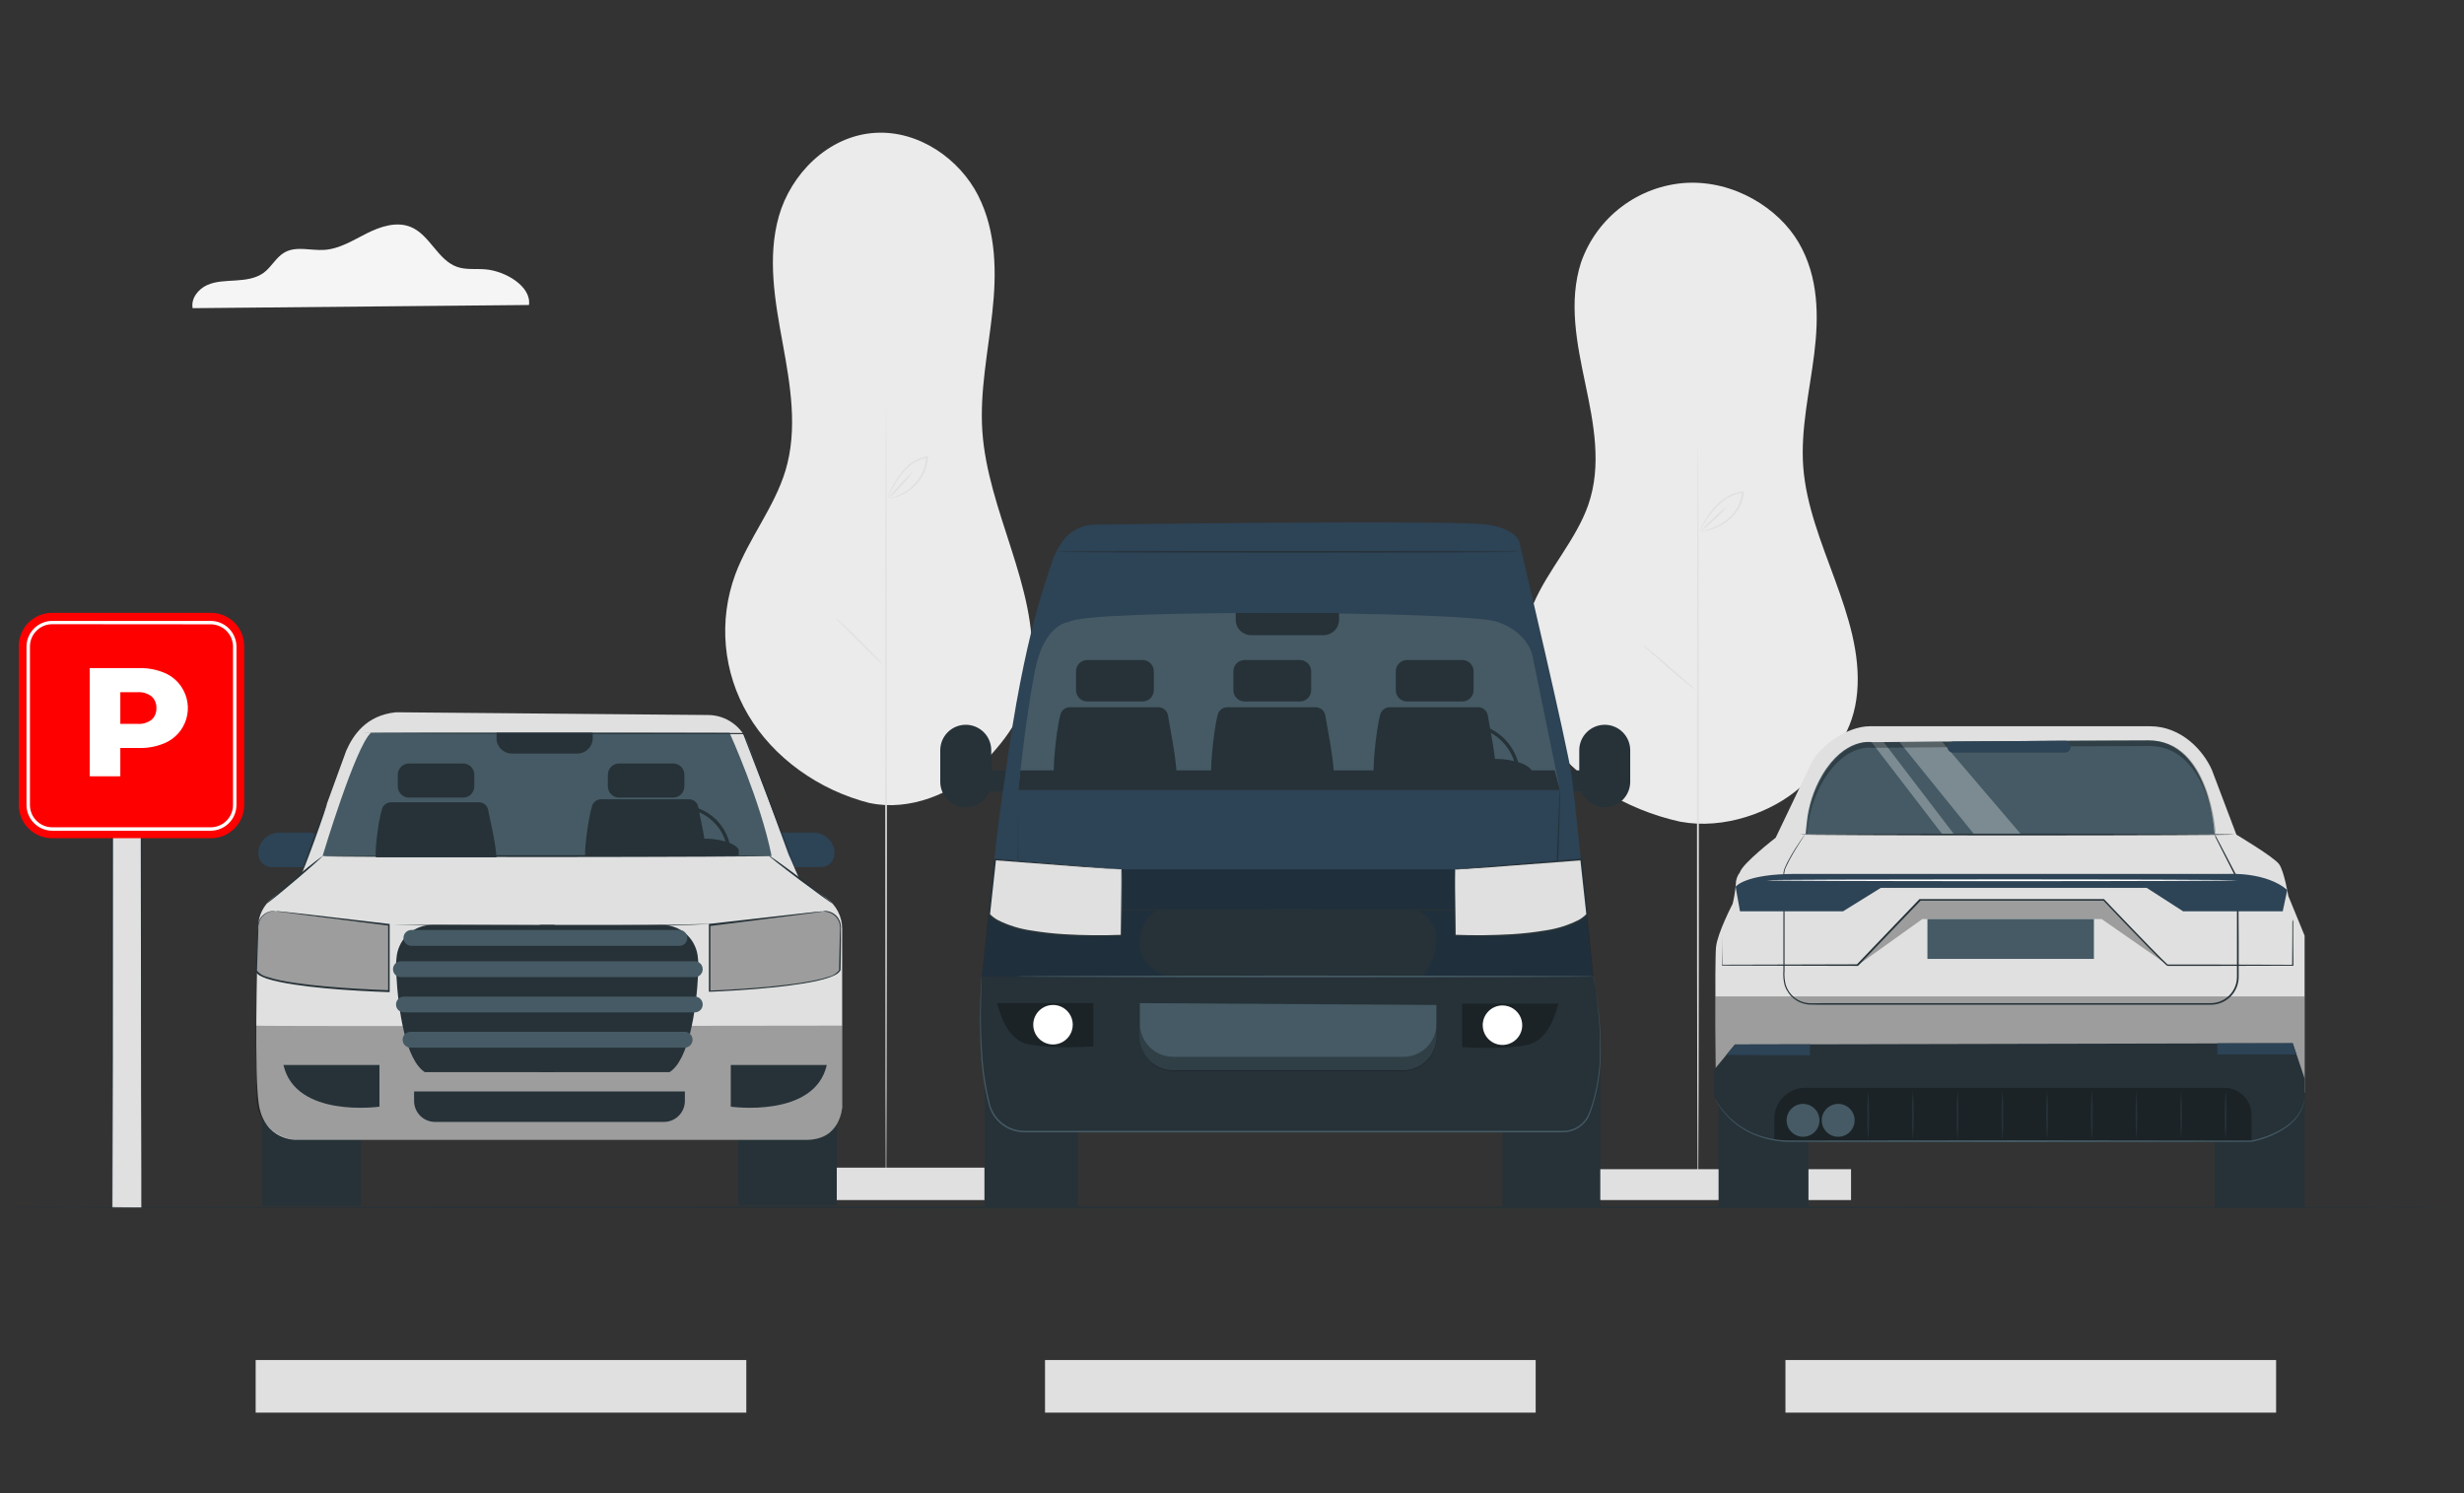 <svg width="132" height="80" viewBox="0 0 132 80" fill="none" xmlns="http://www.w3.org/2000/svg">
<rect x="0" y="0" width="132" height="80" fill="#333333" stroke="none"/>
<path d="M39.981 72.868H13.696V75.686H39.981V72.868Z" fill="#E0E0E0"/>
<path d="M82.268 72.868H55.983V75.686H82.268V72.868Z" fill="#E0E0E0"/>
<path d="M121.934 72.868H95.649V75.686H121.934V72.868Z" fill="#E0E0E0"/>
<path d="M46.623 43.036C43.85 42.34 41.425 40.586 40.078 38.3C39.412 37.175 39.005 35.916 38.886 34.613C38.768 33.311 38.94 31.999 39.392 30.772C40.106 28.858 41.484 27.174 42.075 25.224C42.745 23.015 42.346 20.667 41.932 18.405C41.517 16.142 41.096 13.803 41.725 11.583C42.355 9.363 44.332 7.276 46.879 7.118C49.241 6.972 51.42 8.542 52.401 10.477C53.382 12.412 53.392 14.626 53.161 16.735C52.931 18.845 52.484 20.969 52.624 23.085C52.909 27.381 55.587 31.427 55.273 35.721C55.109 37.958 54.146 39.388 52.497 41.07C51.076 42.521 48.713 43.474 46.62 43.029" fill="#EBEBEB"/>
<path d="M47.468 64.325C47.443 64.325 47.424 54.807 47.424 43.069C47.424 31.331 47.443 21.812 47.468 21.812C47.494 21.812 47.513 31.328 47.513 43.069C47.513 54.811 47.483 64.325 47.468 64.325Z" fill="#E0E0E0"/>
<path d="M47.33 35.609C47.186 35.505 47.05 35.389 46.923 35.263C46.681 35.042 46.349 34.729 46.003 34.372C45.657 34.015 45.335 33.699 45.103 33.467C44.97 33.349 44.846 33.22 44.735 33.082C44.879 33.187 45.015 33.303 45.142 33.428C45.385 33.649 45.716 33.962 46.062 34.319C46.408 34.676 46.73 34.992 46.962 35.224C47.094 35.343 47.218 35.472 47.33 35.609Z" fill="#E0E0E0"/>
<path d="M54.973 62.56H40.194V64.297H54.973V62.56Z" fill="#E0E0E0"/>
<path d="M47.597 26.704C47.916 26.63 48.221 26.506 48.501 26.336C48.788 26.155 49.034 25.916 49.224 25.635C49.45 25.307 49.586 24.927 49.618 24.53C49.618 24.516 49.618 24.503 49.618 24.492L49.67 24.534C49.255 24.604 48.873 24.805 48.582 25.108C48.348 25.343 48.144 25.607 47.974 25.892C47.829 26.132 47.728 26.334 47.658 26.472C47.627 26.547 47.589 26.62 47.546 26.689C47.564 26.611 47.592 26.534 47.627 26.461C47.712 26.256 47.809 26.057 47.919 25.865C48.084 25.571 48.286 25.3 48.521 25.059C48.824 24.739 49.222 24.526 49.657 24.453H49.712V24.503V24.541C49.68 24.953 49.538 25.349 49.3 25.686C49.102 25.975 48.843 26.217 48.541 26.395C48.334 26.521 48.107 26.614 47.87 26.669C47.805 26.686 47.739 26.697 47.673 26.704C47.623 26.706 47.599 26.708 47.597 26.704Z" fill="#E0E0E0"/>
<path d="M47.597 26.704C47.782 26.441 47.99 26.195 48.218 25.968C48.427 25.72 48.657 25.489 48.904 25.278C48.721 25.541 48.514 25.788 48.286 26.014C48.077 26.263 47.846 26.494 47.597 26.704Z" fill="#E0E0E0"/>
<path d="M90.048 44.034C87.022 43.371 84.375 41.698 82.904 39.519C81.434 37.339 81.154 34.683 82.155 32.34C82.934 30.516 84.44 28.909 85.084 27.054C85.82 24.944 85.38 22.71 84.927 20.555C84.475 18.399 84.016 16.17 84.701 14.052C85.117 12.868 85.872 11.833 86.872 11.077C87.873 10.32 89.074 9.875 90.326 9.798C92.903 9.658 95.283 11.156 96.358 12.999C97.433 14.841 97.44 16.954 97.19 18.97C96.939 20.985 96.454 23.001 96.603 25.024C96.914 29.119 99.838 32.973 99.494 37.065C99.31 39.197 98.263 40.562 96.465 42.164C94.913 43.546 92.334 44.455 90.048 44.03" fill="#EBEBEB"/>
<path d="M90.961 64.325C90.933 64.325 90.911 55.254 90.911 44.067C90.911 32.88 90.933 23.809 90.961 23.809C90.989 23.809 91.009 32.878 91.009 44.067C91.009 55.256 90.987 64.325 90.961 64.325Z" fill="#E0E0E0"/>
<path d="M90.821 36.958C90.665 36.86 90.516 36.75 90.376 36.629C90.111 36.417 89.75 36.119 89.371 35.779C88.992 35.438 88.634 35.136 88.388 34.915C88.246 34.803 88.114 34.68 87.992 34.547C88.149 34.645 88.298 34.755 88.438 34.877C88.703 35.088 89.063 35.386 89.444 35.727C89.825 36.068 90.181 36.369 90.425 36.588C90.567 36.701 90.699 36.825 90.821 36.958Z" fill="#E0E0E0"/>
<path d="M99.163 62.643H83.031V64.297H99.163V62.643Z" fill="#E0E0E0"/>
<path d="M91.112 28.471C91.454 28.402 91.786 28.286 92.097 28.127C92.403 27.96 92.673 27.733 92.888 27.459C93.13 27.155 93.279 26.787 93.317 26.4V26.364L93.374 26.404C92.932 26.465 92.519 26.658 92.187 26.956C91.935 27.175 91.712 27.426 91.524 27.702C91.366 27.93 91.254 28.123 91.178 28.254C91.143 28.326 91.102 28.395 91.055 28.46C91.076 28.385 91.106 28.312 91.143 28.243C91.237 28.046 91.344 27.856 91.464 27.674C91.646 27.389 91.867 27.131 92.121 26.907C92.466 26.594 92.898 26.392 93.359 26.329H93.42V26.377V26.413C93.381 26.814 93.224 27.194 92.969 27.505C92.744 27.786 92.462 28.016 92.141 28.18C91.909 28.301 91.661 28.389 91.405 28.442C91.334 28.457 91.262 28.468 91.189 28.475C91.163 28.476 91.138 28.475 91.112 28.471Z" fill="#E0E0E0"/>
<path d="M91.112 28.471C91.315 28.216 91.541 27.98 91.787 27.766C92.018 27.526 92.269 27.306 92.538 27.109C92.335 27.364 92.109 27.6 91.863 27.814C91.631 28.053 91.38 28.273 91.112 28.471Z" fill="#E0E0E0"/>
<path d="M28.338 16.341C28.477 15.34 27.063 14.515 26.001 14.431C25.493 14.388 24.968 14.467 24.488 14.3C23.448 13.932 23.032 12.594 22.018 12.167C21.259 11.846 20.387 12.132 19.651 12.502C18.914 12.872 18.189 13.337 17.368 13.389C16.654 13.435 15.877 13.17 15.252 13.52C14.786 13.779 14.543 14.317 14.112 14.624C13.681 14.931 13.146 14.992 12.623 15.027C12.1 15.062 11.563 15.06 11.088 15.277C10.613 15.495 10.221 15.997 10.32 16.511L28.338 16.341Z" fill="#F5F5F5"/>
<path d="M131.586 64.693C131.586 64.719 102.126 64.741 65.796 64.741C29.465 64.741 0 64.719 0 64.693C0 64.667 29.45 64.645 65.796 64.645C102.141 64.645 131.586 64.666 131.586 64.693Z" fill="#263238"/>
<path d="M96.882 57.537H92.067V64.693H96.882V57.537Z" fill="#263238"/>
<path d="M123.463 57.537H118.648V64.693H123.463V57.537Z" fill="#263238"/>
<path d="M95.125 44.884C95.125 44.884 93.347 46.257 93.209 46.738C93.064 46.923 92.987 47.152 92.989 47.387C92.96 47.737 92.904 48.084 92.82 48.426C92.82 48.426 92.016 49.97 91.931 50.73C91.846 51.49 91.931 58.536 91.931 58.536H123.461V50.13L122.587 47.998C122.587 47.998 122.368 46.686 122.096 46.303C121.823 45.92 119.806 44.718 119.806 44.718L118.497 41.258C118.044 40.225 116.868 38.904 115.164 38.911H100.179C98.905 38.911 97.483 40.016 97.065 40.829L95.125 44.884Z" fill="#E0E0E0"/>
<g opacity="0.3">
<path d="M91.894 53.386H123.461V58.536H91.931L91.894 53.386Z" fill="black"/>
</g>
<path d="M96.726 44.689H118.643C118.643 44.689 118.368 39.668 115.081 39.668C111.793 39.668 100.264 39.764 100.264 39.764C100.264 39.764 98.826 39.489 97.611 41.534C97.154 42.319 96.872 43.194 96.787 44.098L96.726 44.689Z" fill="#455A64"/>
<g opacity="0.3">
<path d="M101.755 39.752L105.747 44.689H108.259L104.046 39.752H101.755Z" fill="white"/>
</g>
<g opacity="0.3">
<path d="M100.264 39.764L104.046 44.689H104.674L100.904 39.752L100.264 39.764Z" fill="white"/>
</g>
<path d="M118.643 44.689C118.643 44.689 118.674 44.741 118.729 44.846L118.976 45.309C119.191 45.724 119.508 46.329 119.918 47.111V47.122C119.918 47.998 119.918 49.083 119.929 50.338C119.929 50.966 119.929 51.638 119.929 52.348C119.928 52.736 119.775 53.109 119.503 53.386C119.231 53.663 118.861 53.823 118.473 53.831H107.74H99.59H97.749C97.451 53.831 97.164 53.831 96.87 53.821C96.723 53.803 96.58 53.766 96.444 53.71C96.179 53.598 95.953 53.41 95.793 53.171C95.715 53.057 95.653 52.933 95.609 52.803C95.542 52.543 95.519 52.275 95.539 52.008C95.539 51.49 95.539 50.995 95.539 50.52C95.539 49.574 95.539 48.718 95.548 47.965C95.548 47.597 95.548 47.238 95.539 46.916C95.532 46.759 95.563 46.602 95.631 46.46C95.69 46.324 95.75 46.197 95.815 46.081C96.069 45.613 96.301 45.273 96.455 45.041L96.639 44.779L96.706 44.693C96.706 44.693 96.687 44.726 96.649 44.785C96.61 44.844 96.549 44.936 96.476 45.052C96.325 45.285 96.108 45.63 95.852 46.097C95.791 46.215 95.73 46.34 95.668 46.474C95.604 46.612 95.575 46.763 95.583 46.914C95.594 47.238 95.596 47.588 95.6 47.964C95.6 48.718 95.6 49.574 95.6 50.52C95.6 50.995 95.6 51.491 95.6 52.008C95.579 52.267 95.602 52.529 95.668 52.781C95.71 52.905 95.768 53.024 95.841 53.134C95.917 53.245 96.008 53.345 96.111 53.432C96.324 53.609 96.585 53.718 96.86 53.747C97.14 53.762 97.438 53.747 97.733 53.747H99.573H107.724H118.455C118.822 53.74 119.173 53.589 119.431 53.328C119.689 53.066 119.835 52.714 119.837 52.346C119.837 51.636 119.837 50.964 119.837 50.336C119.837 49.081 119.837 47.997 119.837 47.12V47.132L118.917 45.319L118.681 44.849C118.666 44.746 118.643 44.689 118.643 44.689Z" fill="#263238"/>
<g opacity="0.3">
<path d="M99.522 51.715L102.876 48.216H112.717L116.143 51.715L112.589 49.241H102.982L99.522 51.715Z" fill="black"/>
</g>
<path d="M122.85 49.241C122.85 49.241 122.85 49.296 122.85 49.405C122.85 49.513 122.85 49.677 122.85 49.885C122.85 50.309 122.85 50.927 122.861 51.715V51.739H122.837L117.98 51.752H116.443H116.143C116.143 51.761 116.075 51.731 116.075 51.724L116.033 51.691C115.929 51.599 115.834 51.507 115.734 51.407L115.145 50.817C114.356 50.008 113.529 49.145 112.67 48.24L112.705 48.254H102.872L102.905 48.24C101.707 49.488 100.58 50.662 99.548 51.737L99.537 51.75H99.518L92.272 51.731H92.249V51.709C92.249 51.025 92.259 50.498 92.261 50.137C92.261 49.962 92.261 49.828 92.261 49.734C92.261 49.824 92.261 49.962 92.261 50.137C92.261 50.505 92.261 51.025 92.272 51.709L92.249 51.687L99.496 51.667L99.467 51.68L102.817 48.183L102.83 48.17H112.71L112.725 48.184C113.581 49.086 114.405 49.952 115.193 50.761L115.78 51.354C115.878 51.45 115.975 51.538 116.073 51.634L116.11 51.663L116.121 51.672C116.121 51.672 116.121 51.672 116.121 51.685V51.676H117.962L122.819 51.691L122.795 51.715C122.795 50.927 122.804 50.309 122.806 49.885C122.806 49.678 122.806 49.518 122.806 49.405C122.845 49.296 122.85 49.241 122.85 49.241Z" fill="#263238"/>
<path d="M112.173 49.241H103.255V51.376H112.173V49.241Z" fill="#455A64"/>
<path d="M91.828 57.316L92.945 55.961L122.828 55.895L123.465 57.793V59.574L120.838 61.152H95.047C95.047 61.152 91.966 59.955 91.824 58.614L91.828 57.316Z" fill="#263238"/>
<g opacity="0.3">
<path d="M119.158 58.28H96.726C96.506 58.28 96.287 58.323 96.084 58.407C95.88 58.492 95.695 58.615 95.539 58.771C95.383 58.927 95.259 59.111 95.175 59.315C95.091 59.519 95.047 59.737 95.047 59.957V61.075L96.2 61.157H120.617V59.738C120.617 59.547 120.58 59.357 120.506 59.18C120.433 59.003 120.325 58.842 120.19 58.707C120.054 58.571 119.893 58.464 119.716 58.391C119.539 58.318 119.349 58.28 119.158 58.28Z" fill="black"/>
</g>
<path d="M97.473 60.023C97.474 60.198 97.422 60.369 97.326 60.514C97.229 60.659 97.091 60.772 96.93 60.839C96.769 60.906 96.592 60.924 96.421 60.89C96.25 60.856 96.092 60.773 95.969 60.649C95.845 60.526 95.761 60.369 95.727 60.198C95.693 60.027 95.71 59.85 95.777 59.688C95.844 59.527 95.957 59.389 96.102 59.292C96.247 59.195 96.417 59.144 96.592 59.144C96.825 59.144 97.049 59.237 97.214 59.402C97.379 59.567 97.472 59.79 97.473 60.023Z" fill="#455A64"/>
<path d="M99.356 60.023C99.357 60.198 99.305 60.369 99.208 60.514C99.112 60.659 98.974 60.773 98.813 60.84C98.652 60.907 98.474 60.924 98.303 60.89C98.132 60.856 97.975 60.772 97.851 60.649C97.728 60.525 97.644 60.368 97.61 60.197C97.576 60.026 97.593 59.848 97.66 59.687C97.727 59.526 97.841 59.388 97.986 59.291C98.131 59.195 98.302 59.143 98.476 59.144C98.71 59.144 98.933 59.237 99.098 59.402C99.263 59.567 99.356 59.79 99.356 60.023Z" fill="#455A64"/>
<path d="M100.085 61.075C100.037 60.636 100.021 60.195 100.037 59.755C100.021 59.315 100.037 58.874 100.085 58.437C100.149 59.315 100.149 60.196 100.085 61.075Z" fill="#263238"/>
<path d="M102.48 61.075C102.431 60.636 102.415 60.195 102.432 59.755C102.415 59.315 102.431 58.874 102.48 58.437C102.544 59.315 102.544 60.196 102.48 61.075Z" fill="#263238"/>
<path d="M104.875 61.075C104.826 60.636 104.81 60.195 104.827 59.755C104.81 59.315 104.826 58.874 104.875 58.437C104.938 59.315 104.938 60.196 104.875 61.075Z" fill="#263238"/>
<path d="M107.267 61.075C107.204 60.196 107.204 59.315 107.267 58.437C107.316 58.874 107.332 59.315 107.315 59.755C107.332 60.195 107.316 60.636 107.267 61.075Z" fill="#263238"/>
<path d="M109.662 61.075C109.598 60.196 109.598 59.315 109.662 58.437C109.71 58.874 109.726 59.315 109.71 59.755C109.726 60.195 109.71 60.636 109.662 61.075Z" fill="#263238"/>
<path d="M112.057 61.075C111.993 60.196 111.993 59.315 112.057 58.437C112.105 58.874 112.121 59.315 112.104 59.755C112.121 60.195 112.105 60.636 112.057 61.075Z" fill="#263238"/>
<path d="M114.451 61.075C114.388 60.196 114.388 59.315 114.451 58.437C114.515 59.315 114.515 60.196 114.451 61.075Z" fill="#263238"/>
<path d="M116.846 61.075C116.782 60.196 116.782 59.315 116.846 58.437C116.91 59.315 116.91 60.196 116.846 61.075Z" fill="#263238"/>
<path d="M119.226 61.075C119.162 60.196 119.162 59.315 119.226 58.437C119.274 58.874 119.29 59.315 119.274 59.755C119.29 60.195 119.274 60.636 119.226 61.075Z" fill="#263238"/>
<path d="M92.476 56.524L96.962 56.539V55.952L92.942 55.961L92.476 56.524Z" fill="#2D4356"/>
<path d="M123.027 56.495H118.784V55.895H122.825L123.027 56.495Z" fill="#2D4356"/>
<path d="M119.695 44.713C119.695 44.739 114.486 44.761 108.061 44.761C101.635 44.761 96.426 44.739 96.426 44.713C96.426 44.687 101.635 44.665 108.061 44.665C114.486 44.665 119.695 44.687 119.695 44.713Z" fill="#263238"/>
<path d="M123.461 58.89C123.46 58.912 123.457 58.934 123.452 58.956L123.413 59.14C123.346 59.386 123.233 59.617 123.08 59.821C122.692 60.373 121.821 60.925 120.621 61.179L107.777 61.196L95.957 61.181C95.27 61.186 94.589 61.051 93.956 60.785C93.478 60.583 93.041 60.295 92.667 59.935C92.431 59.71 92.224 59.457 92.051 59.181C92.005 59.109 91.963 59.036 91.925 58.96C91.913 58.934 91.902 58.907 91.892 58.88L91.935 58.956C91.962 59.006 92.005 59.079 92.067 59.171C92.246 59.44 92.456 59.687 92.693 59.907C93.067 60.258 93.5 60.538 93.972 60.736C94.6 60.99 95.273 61.115 95.951 61.104L107.772 61.091L120.616 61.109C121.801 60.863 122.668 60.322 123.058 59.79C123.212 59.59 123.328 59.365 123.401 59.123C123.419 59.044 123.436 58.982 123.447 58.939C123.458 58.897 123.461 58.89 123.461 58.89Z" fill="#455A64"/>
<path d="M92.978 47.511C92.978 47.511 93.466 46.822 96.189 46.822H119.438C119.438 46.822 121.415 46.719 122.532 47.684L122.289 48.825H116.951L115 47.568H100.761L98.736 48.825H93.214L92.978 47.511Z" fill="#2D4356"/>
<path d="M119.856 47.163C119.856 47.191 114.214 47.211 107.256 47.211C100.299 47.211 94.657 47.191 94.657 47.163C94.657 47.135 100.297 47.115 107.256 47.115C114.216 47.115 119.856 47.145 119.856 47.163Z" fill="white"/>
<g opacity="0.3">
<path d="M96.844 44.402C96.928 43.498 97.209 42.622 97.667 41.838C98.883 39.791 100.319 40.067 100.319 40.067C100.319 40.067 111.849 39.97 115.136 39.97C117.936 39.97 118.551 43.61 118.67 44.691H118.701C118.701 44.691 118.427 39.67 115.14 39.67C111.852 39.67 100.323 39.765 100.323 39.765C100.323 39.765 98.887 39.491 97.67 41.536C97.213 42.321 96.932 43.196 96.847 44.1L96.787 44.691H96.816L96.844 44.402Z" fill="black"/>
</g>
<path d="M104.328 40.025C104.328 40.103 104.359 40.178 104.414 40.234C104.469 40.289 104.544 40.321 104.622 40.321H110.627C110.665 40.321 110.704 40.313 110.74 40.299C110.776 40.284 110.809 40.262 110.836 40.234C110.864 40.207 110.885 40.174 110.9 40.138C110.915 40.102 110.923 40.064 110.923 40.025V39.984C110.923 39.945 110.915 39.907 110.9 39.871C110.885 39.835 110.863 39.802 110.835 39.775C110.808 39.747 110.775 39.726 110.739 39.711C110.702 39.697 110.664 39.689 110.625 39.69L104.621 39.732C104.543 39.733 104.469 39.764 104.414 39.818C104.359 39.873 104.328 39.947 104.328 40.025Z" fill="#2D4356"/>
<path d="M57.745 55.543H52.738V64.693H57.745V55.543Z" fill="#263238"/>
<path d="M85.73 55.543H80.49V64.693H85.73V55.543Z" fill="#263238"/>
<path d="M54.321 41.275H52.965V42.399H54.321V41.275Z" fill="#263238"/>
<path d="M51.737 43.252C51.557 43.252 51.38 43.216 51.214 43.148C51.048 43.079 50.898 42.978 50.771 42.852C50.644 42.725 50.544 42.574 50.475 42.408C50.406 42.243 50.371 42.065 50.371 41.886V40.198C50.371 39.836 50.515 39.488 50.771 39.232C51.027 38.976 51.375 38.832 51.737 38.832C52.099 38.832 52.447 38.976 52.703 39.232C52.959 39.488 53.103 39.836 53.103 40.198V41.886C53.103 42.065 53.067 42.243 52.999 42.408C52.93 42.574 52.829 42.725 52.703 42.852C52.576 42.978 52.425 43.079 52.26 43.148C52.094 43.216 51.916 43.252 51.737 43.252Z" fill="#263238"/>
<path d="M83.383 42.399H84.74V41.275H83.383V42.399Z" fill="#263238"/>
<path d="M85.967 43.252C86.147 43.252 86.324 43.216 86.49 43.148C86.656 43.079 86.806 42.978 86.933 42.852C87.06 42.725 87.16 42.574 87.229 42.408C87.298 42.243 87.333 42.065 87.333 41.886V40.198C87.333 39.836 87.189 39.488 86.933 39.232C86.677 38.976 86.329 38.832 85.967 38.832C85.605 38.833 85.258 38.977 85.003 39.233C84.747 39.489 84.603 39.836 84.603 40.198V41.886C84.603 42.248 84.747 42.595 85.003 42.851C85.258 43.107 85.605 43.251 85.967 43.252Z" fill="#263238"/>
<path d="M58.621 28.108C58.283 28.114 57.951 28.2 57.653 28.36C57.355 28.52 57.1 28.75 56.909 29.029C56.693 29.324 56.521 29.649 56.399 29.993C56.162 30.779 54.871 33.859 53.848 41.573C53.48 43.944 53.171 46.677 52.906 49.596L52.591 52.343L85.354 52.479C85.354 52.479 84.414 43.163 84.197 41.571C83.98 39.979 81.445 29.264 81.445 29.264C81.445 29.264 81.519 28.427 79.788 28.121C78.279 27.858 62.746 28.051 58.621 28.108Z" fill="#2D4356"/>
<g opacity="0.3">
<path d="M60.191 46.581H77.953L84.718 46.047L85.358 52.311L77.627 52.479L52.591 52.343L52.983 48.755L53.259 46.047L60.191 46.581Z" fill="black"/>
</g>
<path d="M57.285 33.318C57.285 33.318 55.967 33.369 55.46 35.85C54.954 38.331 54.549 42.335 54.549 42.335H83.573L82.1 35.142C82.1 35.142 81.905 33.91 80.232 33.318C78.559 32.725 58.004 32.633 57.285 33.318Z" fill="#455A64"/>
<path d="M66.199 32.841H71.734V33.209C71.734 33.427 71.647 33.636 71.493 33.789C71.339 33.943 71.13 34.03 70.913 34.03H67.02C66.802 34.03 66.593 33.943 66.439 33.789C66.285 33.636 66.199 33.427 66.199 33.209V32.841Z" fill="#263238"/>
<path d="M54.549 42.335L54.665 41.275H83.289L83.573 42.335H54.549Z" fill="#263238"/>
<path d="M81.438 41.623H81.253C81.253 40.907 80.969 40.221 80.463 39.715C79.957 39.208 79.271 38.924 78.555 38.924C77.839 38.924 77.153 39.208 76.647 39.715C76.141 40.221 75.857 40.907 75.857 41.623H75.673C75.673 40.858 75.976 40.125 76.517 39.584C77.057 39.044 77.791 38.74 78.555 38.74C79.32 38.74 80.053 39.044 80.593 39.584C81.134 40.125 81.438 40.858 81.438 41.623Z" fill="#263238"/>
<path d="M74.968 41.438C74.968 41.438 75.367 40.702 76.528 40.665C77.605 40.636 80.341 40.665 80.341 40.665C80.341 40.665 81.675 40.724 82.061 41.275V41.623H74.968V41.438Z" fill="#263238"/>
<path d="M56.488 41.466C56.372 41.613 56.543 39.301 56.808 38.287C56.837 38.174 56.904 38.073 56.997 38.001C57.09 37.93 57.204 37.891 57.321 37.892H62.05C62.176 37.891 62.298 37.936 62.394 38.018C62.49 38.1 62.553 38.214 62.573 38.339C62.681 39.036 62.972 40.376 63.037 41.468L56.488 41.466Z" fill="#263238"/>
<path d="M61.207 35.362H58.247C57.914 35.362 57.644 35.633 57.644 35.966V36.98C57.644 37.314 57.914 37.584 58.247 37.584H61.207C61.541 37.584 61.811 37.314 61.811 36.98V35.966C61.811 35.633 61.541 35.362 61.207 35.362Z" fill="#263238"/>
<path d="M64.918 41.466C64.802 41.613 64.975 39.301 65.238 38.287C65.268 38.174 65.335 38.074 65.428 38.002C65.52 37.931 65.634 37.892 65.752 37.892H70.477C70.603 37.891 70.725 37.936 70.822 38.018C70.918 38.1 70.981 38.214 71.001 38.339C71.11 39.036 71.399 40.376 71.465 41.468L64.918 41.466Z" fill="#263238"/>
<path d="M69.637 35.362H66.677C66.344 35.362 66.074 35.633 66.074 35.966V36.98C66.074 37.314 66.344 37.584 66.677 37.584H69.637C69.971 37.584 70.241 37.314 70.241 36.98V35.966C70.241 35.633 69.971 35.362 69.637 35.362Z" fill="#263238"/>
<path d="M73.62 41.466C73.504 41.613 73.675 39.301 73.941 38.287C73.97 38.174 74.037 38.073 74.13 38.002C74.223 37.93 74.337 37.891 74.454 37.892H79.183C79.309 37.891 79.431 37.936 79.527 38.018C79.623 38.1 79.686 38.214 79.706 38.339C79.814 39.036 80.105 40.376 80.169 41.468L73.62 41.466Z" fill="#263238"/>
<path d="M78.338 35.362H75.378C75.045 35.362 74.774 35.633 74.774 35.966V36.98C74.774 37.314 75.045 37.584 75.378 37.584H78.338C78.671 37.584 78.942 37.314 78.942 36.98V35.966C78.942 35.633 78.671 35.362 78.338 35.362Z" fill="#263238"/>
<path d="M83.573 42.335C83.573 42.335 83.573 42.373 83.573 42.447C83.573 42.521 83.573 42.631 83.573 42.78C83.573 43.077 83.554 43.505 83.54 44.058C83.505 45.171 83.457 46.776 83.396 48.757V48.79H83.361L69.085 48.803L54.555 48.79H54.52V48.755C54.52 46.85 54.533 45.307 54.536 44.238C54.536 43.708 54.536 43.294 54.536 43.01C54.536 42.872 54.536 42.766 54.536 42.69C54.536 42.615 54.536 42.581 54.536 42.581C54.536 42.581 54.536 42.618 54.536 42.69C54.536 42.762 54.536 42.874 54.536 43.01C54.536 43.294 54.536 43.708 54.546 44.238C54.546 45.307 54.555 46.85 54.56 48.755L54.527 48.722L69.057 48.707L83.333 48.72L83.298 48.755C83.372 46.775 83.433 45.169 83.483 44.056C83.505 43.504 83.523 43.075 83.536 42.78C83.536 42.637 83.547 42.526 83.551 42.447C83.554 42.368 83.573 42.335 83.573 42.335Z" fill="#263238"/>
<path d="M77.953 46.581C77.918 46.686 77.953 50.124 77.953 50.124C77.953 50.124 83.746 50.439 85.041 49.002L84.718 46.047L77.953 46.581Z" fill="#E0E0E0"/>
<path d="M77.953 46.581C77.994 46.573 78.035 46.568 78.076 46.565L78.445 46.53L79.838 46.406L84.714 46.003H84.758V46.046C84.859 46.966 84.97 47.96 85.086 48.991V49.013L85.071 49.027C84.941 49.163 84.791 49.279 84.627 49.372C84.055 49.66 83.438 49.853 82.803 49.944C82.215 50.041 81.621 50.106 81.025 50.139C80 50.2 78.972 50.205 77.946 50.154H77.911V50.121C77.911 49.029 77.911 48.142 77.911 47.529C77.911 47.224 77.911 46.977 77.924 46.822C77.921 46.74 77.929 46.658 77.946 46.578C77.946 46.705 77.946 46.973 77.946 47.529C77.955 48.15 77.964 49.033 77.979 50.119L77.944 50.084C78.967 50.125 79.992 50.114 81.014 50.053C81.606 50.017 82.196 49.95 82.781 49.852C83.405 49.763 84.011 49.573 84.574 49.291C84.73 49.203 84.872 49.093 84.996 48.965L84.983 49.002C84.87 47.962 84.762 46.964 84.662 46.057L84.71 46.095L79.853 46.463L78.45 46.561L78.082 46.583H77.984L77.953 46.581Z" fill="#263238"/>
<path d="M60.082 46.581C60.117 46.686 60.082 50.124 60.082 50.124C60.082 50.124 54.29 50.439 52.99 49.004L53.314 46.049L60.082 46.581Z" fill="#E0E0E0"/>
<path d="M60.082 46.581H60.047H59.95L59.582 46.559L58.179 46.462L53.322 46.093L53.358 46.059C53.259 46.979 53.149 47.971 53.036 49.004L53.023 48.967C53.148 49.095 53.291 49.205 53.447 49.292C54.009 49.575 54.614 49.765 55.238 49.854C55.823 49.951 56.414 50.018 57.007 50.054C58.028 50.116 59.052 50.127 60.075 50.086L60.042 50.121C60.055 49.035 60.066 48.151 60.073 47.531C60.073 46.979 60.073 46.706 60.073 46.579C60.09 46.66 60.097 46.742 60.095 46.824C60.095 46.986 60.106 47.225 60.11 47.531C60.11 48.144 60.11 49.031 60.11 50.123V50.156H60.075C59.049 50.207 58.021 50.202 56.995 50.141C56.4 50.108 55.806 50.042 55.218 49.946C54.583 49.855 53.967 49.662 53.395 49.373C53.23 49.282 53.08 49.166 52.95 49.029L52.935 49.015V49.004C53.051 47.964 53.161 46.964 53.263 46.059V46.016H53.305L58.183 46.419L59.574 46.543L59.942 46.578C59.989 46.575 60.036 46.577 60.082 46.581Z" fill="#263238"/>
<path d="M52.591 52.343C52.591 52.343 52.271 56.624 53.007 59.227C53.124 59.635 53.372 59.993 53.712 60.249C54.051 60.504 54.465 60.641 54.89 60.64H83.729C84.035 60.641 84.333 60.549 84.586 60.377C84.838 60.205 85.032 59.96 85.143 59.676C85.601 58.494 86.093 56.499 85.364 52.313L76.832 52.344L52.591 52.343Z" fill="#263238"/>
<g opacity="0.3">
<path d="M53.397 53.745C53.487 53.808 53.765 55.67 55.07 55.945C56.375 56.219 58.568 56.066 58.568 56.066V53.745H53.397Z" fill="black"/>
</g>
<path d="M57.469 54.903C57.469 55.112 57.407 55.317 57.29 55.491C57.174 55.665 57.008 55.801 56.815 55.881C56.621 55.961 56.408 55.982 56.203 55.941C55.998 55.9 55.809 55.799 55.661 55.651C55.513 55.502 55.413 55.314 55.372 55.108C55.331 54.903 55.353 54.69 55.433 54.496C55.513 54.303 55.649 54.138 55.824 54.022C55.998 53.906 56.203 53.844 56.412 53.844C56.551 53.844 56.689 53.872 56.817 53.925C56.945 53.978 57.062 54.056 57.16 54.154C57.258 54.253 57.336 54.37 57.389 54.498C57.442 54.626 57.469 54.764 57.469 54.903Z" fill="white"/>
<g opacity="0.3">
<path d="M83.505 53.771C83.413 53.831 83.136 55.696 81.83 55.98C80.523 56.263 78.332 56.101 78.332 56.101V53.771H83.505Z" fill="black"/>
</g>
<path d="M79.431 54.927C79.431 55.136 79.493 55.341 79.609 55.515C79.725 55.69 79.89 55.825 80.083 55.906C80.277 55.986 80.49 56.007 80.695 55.967C80.9 55.926 81.089 55.825 81.237 55.678C81.386 55.53 81.487 55.341 81.528 55.136C81.569 54.93 81.548 54.718 81.468 54.524C81.388 54.331 81.252 54.165 81.078 54.049C80.904 53.932 80.699 53.87 80.49 53.87C80.209 53.87 79.94 53.981 79.742 54.179C79.543 54.378 79.432 54.646 79.431 54.927Z" fill="white"/>
<path d="M61.062 53.745V55.564C61.062 56.035 61.249 56.487 61.582 56.821C61.916 57.154 62.368 57.342 62.84 57.342H75.172C75.644 57.342 76.096 57.154 76.429 56.821C76.763 56.487 76.95 56.035 76.95 55.564V53.844L61.062 53.745Z" fill="#455A64"/>
<g opacity="0.3">
<path d="M75.179 56.622H62.847C62.614 56.622 62.382 56.576 62.167 56.487C61.951 56.398 61.755 56.267 61.59 56.102C61.425 55.937 61.294 55.742 61.204 55.526C61.115 55.31 61.069 55.079 61.069 54.846V55.595C61.069 55.828 61.115 56.06 61.204 56.276C61.293 56.491 61.424 56.688 61.589 56.853C61.754 57.018 61.95 57.149 62.166 57.238C62.382 57.327 62.614 57.373 62.847 57.373H75.179C75.413 57.373 75.644 57.327 75.86 57.238C76.076 57.149 76.272 57.018 76.437 56.853C76.602 56.688 76.733 56.491 76.823 56.276C76.912 56.06 76.958 55.828 76.957 55.595V54.846C76.957 55.079 76.911 55.31 76.822 55.526C76.733 55.742 76.602 55.937 76.436 56.102C76.271 56.267 76.075 56.398 75.86 56.487C75.644 56.576 75.413 56.622 75.179 56.622Z" fill="black"/>
</g>
<path d="M62.033 48.755C62.033 48.755 61.2 49.092 61.062 50.366C60.894 51.921 62.672 52.343 62.672 52.343H76.183C76.641 51.781 76.912 51.089 76.954 50.366C76.987 49.226 75.914 48.755 75.914 48.755H62.033Z" fill="#263238"/>
<path d="M81.346 29.559C81.346 29.585 75.811 29.607 68.987 29.607C62.164 29.607 56.627 29.585 56.627 29.559C56.627 29.533 62.16 29.511 68.987 29.511C75.814 29.511 81.346 29.531 81.346 29.559Z" fill="#263238"/>
<path d="M85.358 52.317C85.358 52.317 85.498 52.968 85.636 54.157C85.719 54.884 85.758 55.616 85.752 56.348C85.754 57.32 85.613 58.288 85.334 59.219C85.292 59.348 85.25 59.479 85.2 59.608C85.155 59.742 85.093 59.87 85.016 59.989C84.849 60.232 84.617 60.424 84.346 60.541C84.207 60.602 84.059 60.642 83.908 60.658C83.755 60.671 83.602 60.675 83.449 60.671H82.518H78.469H69.214H59.955H55.917H54.984C54.678 60.682 54.375 60.626 54.093 60.508C53.83 60.393 53.595 60.223 53.405 60.008C53.214 59.794 53.072 59.541 52.989 59.267C52.746 58.327 52.6 57.365 52.552 56.396C52.501 55.541 52.497 54.803 52.505 54.202C52.512 53.6 52.534 53.134 52.552 52.817C52.563 52.661 52.571 52.541 52.578 52.449C52.586 52.357 52.591 52.328 52.591 52.328C52.591 52.328 52.591 52.37 52.591 52.451C52.591 52.532 52.582 52.654 52.576 52.81C52.563 53.127 52.547 53.594 52.545 54.194C52.543 54.794 52.554 55.532 52.611 56.385C52.663 57.349 52.812 58.306 53.057 59.241C53.139 59.506 53.278 59.749 53.464 59.955C53.649 60.161 53.877 60.325 54.132 60.434C54.405 60.547 54.699 60.599 54.995 60.587H55.928H59.967H69.225H78.48H82.529H83.46C83.61 60.592 83.76 60.589 83.91 60.578C84.121 60.553 84.326 60.483 84.508 60.372C84.691 60.261 84.848 60.113 84.968 59.937C85.045 59.823 85.107 59.699 85.152 59.569C85.202 59.442 85.246 59.313 85.288 59.186C85.568 58.261 85.713 57.301 85.717 56.335C85.728 55.605 85.695 54.874 85.618 54.148C85.59 53.848 85.555 53.583 85.526 53.355C85.496 53.127 85.469 52.931 85.445 52.775C85.421 52.618 85.404 52.501 85.391 52.418C85.378 52.335 85.358 52.317 85.358 52.317Z" fill="#455A64"/>
<path d="M85.358 52.317C85.358 52.343 78.437 52.364 69.897 52.364C61.356 52.364 54.435 52.343 54.435 52.317C54.435 52.291 61.354 52.269 69.897 52.269C78.439 52.269 85.358 52.284 85.358 52.317Z" fill="#455A64"/>
<path d="M17.21 46.463H14.572C14.377 46.463 14.19 46.386 14.052 46.248C13.914 46.11 13.836 45.922 13.836 45.727C13.836 45.43 13.954 45.146 14.164 44.936C14.374 44.726 14.658 44.608 14.955 44.608H16.582C16.664 44.608 16.744 44.624 16.819 44.655C16.895 44.687 16.963 44.732 17.02 44.79C17.078 44.847 17.123 44.916 17.154 44.991C17.185 45.066 17.201 45.147 17.201 45.228L17.21 46.463Z" fill="#2D4356"/>
<path d="M41.335 46.463H43.971C44.166 46.463 44.354 46.386 44.492 46.248C44.63 46.11 44.707 45.922 44.707 45.727C44.707 45.43 44.59 45.146 44.38 44.936C44.17 44.726 43.885 44.608 43.588 44.608H41.961C41.797 44.608 41.639 44.673 41.523 44.79C41.406 44.906 41.341 45.064 41.341 45.228L41.335 46.463Z" fill="#2D4356"/>
<path d="M19.327 57.52H14.048V64.592H19.327V57.52Z" fill="#263238"/>
<path d="M44.827 57.52H39.548V64.592H44.827V57.52Z" fill="#263238"/>
<path d="M14.585 48.122L16.12 46.889L18.548 40.222C18.916 39.392 19.608 38.324 21.215 38.162L37.945 38.309C38.408 38.314 38.858 38.459 39.236 38.726C39.615 38.993 39.903 39.369 40.062 39.804L42.235 45.757L42.832 47.109L44.249 48.102C44.516 48.288 44.734 48.535 44.885 48.824C45.036 49.112 45.115 49.433 45.116 49.758V59.311C45.116 59.311 45.046 61.069 43.22 61.069H15.892C15.892 61.069 14.136 61.139 13.854 59.101C13.632 57.485 13.762 51.888 13.827 49.644C13.835 49.35 13.908 49.062 14.038 48.8C14.169 48.537 14.356 48.305 14.585 48.122Z" fill="#E0E0E0"/>
<g opacity="0.3">
<path d="M13.696 54.951C13.906 55.002 45.116 54.951 45.116 54.951V59.206C45.116 60.242 44.38 61.073 43.338 61.073H16.069C15.76 61.081 15.454 61.026 15.167 60.911C14.881 60.796 14.621 60.623 14.404 60.404C14.187 60.185 14.018 59.924 13.906 59.636C13.794 59.349 13.742 59.041 13.753 58.733L13.696 54.951Z" fill="black"/>
</g>
<path d="M14.777 48.819L20.832 49.556V53.106C20.832 53.106 14.131 52.922 13.729 52.028L13.82 49.635C13.824 49.517 13.853 49.401 13.905 49.295C13.957 49.189 14.03 49.094 14.12 49.018C14.21 48.941 14.314 48.884 14.428 48.85C14.54 48.816 14.659 48.805 14.777 48.819Z" fill="#9D9D9D"/>
<path d="M14.777 48.819C14.689 48.818 14.602 48.825 14.515 48.84C14.393 48.865 14.278 48.917 14.179 48.993C14.079 49.068 13.997 49.164 13.939 49.274C13.861 49.437 13.827 49.617 13.84 49.797C13.84 49.996 13.827 50.213 13.819 50.445C13.803 50.912 13.786 51.441 13.766 52.022V52.008C13.909 52.176 14.103 52.293 14.318 52.341C14.548 52.415 14.783 52.477 15.02 52.525C15.509 52.622 16.034 52.7 16.584 52.762C17.689 52.887 18.88 52.968 20.129 53.025L20.842 53.053L20.792 53.101C20.792 51.838 20.792 50.64 20.792 49.55L20.831 49.594L16.465 49.042L15.222 48.88L14.889 48.84C14.851 48.836 14.812 48.829 14.775 48.819C14.813 48.816 14.852 48.816 14.891 48.819L15.22 48.851L16.465 48.989L20.836 49.501H20.875V49.556C20.875 50.645 20.875 51.844 20.875 53.106V53.156H20.825L20.113 53.128C18.861 53.071 17.661 52.989 16.56 52.858C16.008 52.793 15.483 52.716 14.99 52.613C14.75 52.566 14.513 52.504 14.28 52.429C14.168 52.391 14.059 52.344 13.954 52.289C13.845 52.237 13.753 52.154 13.691 52.05V52.041C13.716 51.459 13.739 50.936 13.757 50.463C13.768 50.231 13.777 50.014 13.786 49.815C13.778 49.629 13.817 49.443 13.9 49.276C13.962 49.157 14.05 49.054 14.157 48.975C14.265 48.896 14.389 48.843 14.521 48.819C14.605 48.803 14.692 48.803 14.777 48.819Z" fill="#263238"/>
<path d="M44.069 48.819L38.013 49.556V53.106C38.013 53.106 44.584 52.874 44.985 51.983L45.026 49.642C45.022 49.523 44.994 49.407 44.943 49.3C44.892 49.192 44.819 49.097 44.729 49.02C44.639 48.942 44.533 48.884 44.42 48.85C44.306 48.815 44.187 48.805 44.069 48.819Z" fill="#9D9D9D"/>
<path d="M44.069 48.819C44.156 48.802 44.245 48.802 44.332 48.819C44.458 48.841 44.578 48.891 44.683 48.965C44.788 49.039 44.875 49.135 44.938 49.246C45.028 49.408 45.067 49.594 45.05 49.778C45.05 49.975 45.05 50.191 45.05 50.421C45.05 50.881 45.037 51.406 45.03 51.98C44.968 52.082 44.879 52.165 44.772 52.219C44.668 52.275 44.561 52.322 44.45 52.361C44.219 52.441 43.984 52.507 43.745 52.558C43.255 52.663 42.732 52.742 42.186 52.814C41.092 52.95 39.9 53.044 38.655 53.108L38.026 53.136H37.976V53.086C37.976 51.825 37.976 50.627 37.976 49.535V49.497H38.015L42.377 49.004L43.623 48.865L43.955 48.834C43.993 48.831 44.031 48.831 44.069 48.834C44.032 48.843 43.994 48.85 43.956 48.854L43.627 48.902L42.385 49.064L38.019 49.617L38.057 49.572C38.057 50.664 38.057 51.862 38.057 53.123L38.008 53.075L38.637 53.047C39.879 52.983 41.069 52.893 42.16 52.76C42.712 52.694 43.226 52.613 43.712 52.512C43.947 52.464 44.179 52.402 44.407 52.328C44.619 52.276 44.809 52.158 44.949 51.991V52.006C44.962 51.429 44.972 50.901 44.983 50.447C44.983 50.217 44.995 50.003 44.998 49.804C45.018 49.628 44.984 49.449 44.901 49.292C44.842 49.184 44.76 49.09 44.661 49.016C44.562 48.943 44.449 48.891 44.328 48.865C44.243 48.843 44.156 48.828 44.069 48.819Z" fill="#263238"/>
<path d="M23.159 49.556C22.703 49.553 22.261 49.714 21.912 50.009C21.564 50.304 21.333 50.714 21.261 51.164C21.218 51.469 21.204 51.778 21.223 52.085C21.329 54.207 21.753 56.808 22.761 57.443H29.712V49.556H23.159Z" fill="#263238"/>
<path d="M35.471 49.556C35.927 49.553 36.37 49.713 36.718 50.008C37.066 50.304 37.297 50.714 37.369 51.164C37.413 51.469 37.425 51.778 37.407 52.085C37.303 54.207 36.877 56.808 35.869 57.443H28.918V49.556H35.471Z" fill="#263238"/>
<path d="M37.221 52.352H21.477C21.364 52.352 21.257 52.307 21.177 52.228C21.098 52.148 21.053 52.041 21.053 51.928C21.053 51.873 21.064 51.817 21.085 51.766C21.106 51.714 21.137 51.667 21.177 51.628C21.216 51.588 21.263 51.557 21.314 51.535C21.366 51.514 21.421 51.503 21.477 51.503H37.221C37.277 51.503 37.332 51.514 37.384 51.535C37.435 51.557 37.482 51.588 37.522 51.628C37.561 51.667 37.592 51.714 37.613 51.766C37.634 51.817 37.645 51.873 37.645 51.928C37.645 52.041 37.6 52.148 37.521 52.228C37.441 52.307 37.334 52.352 37.221 52.352Z" fill="#455A64"/>
<path d="M36.397 50.677H22.04C21.984 50.677 21.929 50.666 21.877 50.644C21.826 50.623 21.779 50.592 21.739 50.552C21.7 50.513 21.668 50.466 21.647 50.414C21.626 50.363 21.615 50.307 21.615 50.252C21.615 50.196 21.626 50.14 21.647 50.089C21.668 50.037 21.7 49.99 21.739 49.951C21.779 49.911 21.826 49.88 21.877 49.859C21.929 49.837 21.984 49.826 22.04 49.826H36.397C36.509 49.827 36.617 49.872 36.696 49.952C36.776 50.031 36.82 50.139 36.82 50.252C36.82 50.364 36.776 50.472 36.696 50.551C36.617 50.631 36.509 50.676 36.397 50.677Z" fill="#455A64"/>
<path d="M37.22 53.394H21.64C21.406 53.394 21.215 53.583 21.215 53.818C21.215 54.052 21.406 54.242 21.64 54.242H37.22C37.455 54.242 37.645 54.052 37.645 53.818C37.645 53.583 37.455 53.394 37.22 53.394Z" fill="#455A64"/>
<path d="M36.678 56.13H21.992C21.88 56.13 21.772 56.086 21.693 56.007C21.613 55.927 21.569 55.819 21.569 55.707C21.568 55.651 21.579 55.596 21.6 55.545C21.622 55.493 21.653 55.446 21.692 55.407C21.731 55.367 21.778 55.336 21.829 55.314C21.881 55.293 21.936 55.282 21.992 55.282H36.678C36.734 55.282 36.789 55.293 36.841 55.314C36.892 55.336 36.939 55.367 36.978 55.407C37.018 55.446 37.049 55.493 37.07 55.545C37.091 55.596 37.102 55.651 37.102 55.707C37.102 55.819 37.057 55.927 36.978 56.007C36.898 56.086 36.791 56.13 36.678 56.13Z" fill="#455A64"/>
<path d="M17.282 45.863C17.282 45.863 19.036 40.003 19.873 39.259H39.082C39.082 39.259 40.739 42.887 41.335 45.863H17.282Z" fill="#455A64"/>
<path d="M22.183 58.477V58.987C22.183 59.285 22.302 59.571 22.512 59.781C22.723 59.992 23.009 60.11 23.306 60.11H35.567C35.865 60.11 36.15 59.992 36.361 59.781C36.571 59.571 36.69 59.285 36.69 58.987V58.477H22.183Z" fill="#263238"/>
<path d="M39.149 57.06V59.293C39.149 59.293 43.636 59.926 44.293 57.06H39.149Z" fill="#263238"/>
<path d="M20.328 57.06V59.293C20.328 59.293 15.841 59.926 15.185 57.06H20.328Z" fill="#263238"/>
<path d="M42.832 47.109C42.826 47.098 42.82 47.087 42.815 47.075L42.769 46.966C42.73 46.867 42.673 46.725 42.602 46.544C42.454 46.176 42.245 45.624 41.978 44.945C41.446 43.566 40.689 41.613 39.804 39.303L39.844 39.331H33.629L23.312 39.303L20.183 39.283L19.332 39.272H20.183L23.312 39.261H33.629L39.844 39.274H39.874L39.885 39.301L42.026 44.956C42.283 45.642 42.486 46.187 42.627 46.565C42.694 46.749 42.745 46.889 42.784 46.992L42.821 47.102C42.83 47.097 42.834 47.109 42.832 47.109Z" fill="#263238"/>
<path d="M41.335 45.863C41.335 45.889 35.951 45.915 29.308 45.919C22.666 45.922 17.282 45.906 17.282 45.874C17.282 45.843 22.666 45.823 29.308 45.819C35.951 45.816 41.335 45.838 41.335 45.863Z" fill="#263238"/>
<path d="M41.17 45.828C41.186 45.808 41.963 46.364 42.904 47.071C43.844 47.778 44.595 48.368 44.578 48.391C44.562 48.413 43.787 47.855 42.846 47.148C41.906 46.441 41.155 45.85 41.17 45.828Z" fill="#263238"/>
<path d="M17.282 45.863C17.298 45.884 16.647 46.465 15.826 47.163C15.005 47.861 14.326 48.411 14.309 48.391C14.293 48.37 14.944 47.789 15.763 47.091C16.248 46.656 16.755 46.246 17.282 45.863Z" fill="#263238"/>
<path d="M17.504 43.09C17.528 43.09 17.239 43.956 16.857 45.006C16.474 46.055 16.144 46.898 16.12 46.889C16.096 46.879 16.385 46.022 16.766 44.972C17.147 43.923 17.479 43.08 17.504 43.09Z" fill="#263238"/>
<path d="M38.687 49.469C38.671 49.471 38.656 49.471 38.641 49.469L38.506 49.478L37.987 49.508C37.534 49.532 36.883 49.559 36.075 49.581C34.459 49.631 32.226 49.657 29.761 49.65C27.297 49.642 25.062 49.611 23.448 49.593L21.534 49.565L21.015 49.554H21.534H23.448L29.761 49.583C32.226 49.583 34.457 49.583 36.073 49.545L37.985 49.501L38.504 49.489H38.688L38.687 49.469Z" fill="#263238"/>
<path d="M26.599 39.259H31.753V39.552C31.753 39.77 31.666 39.978 31.512 40.132C31.358 40.286 31.15 40.373 30.932 40.373H27.42C27.202 40.373 26.994 40.286 26.84 40.132C26.686 39.978 26.599 39.77 26.599 39.552V39.259Z" fill="#263238"/>
<path d="M39.163 45.76H38.979C38.962 45.107 38.69 44.487 38.222 44.032C37.754 43.576 37.126 43.321 36.473 43.321C35.82 43.321 35.193 43.576 34.725 44.032C34.257 44.487 33.985 45.107 33.967 45.76H33.783C33.801 45.059 34.093 44.393 34.596 43.903C35.098 43.414 35.772 43.14 36.473 43.14C37.175 43.14 37.849 43.414 38.351 43.903C38.854 44.393 39.145 45.059 39.163 45.76Z" fill="#263238"/>
<path d="M32.97 45.657C32.97 45.657 33.338 44.965 34.424 44.938C35.427 44.91 37.972 44.938 37.972 44.938C37.972 44.938 39.215 44.993 39.574 45.504V45.828H32.97V45.657Z" fill="#263238"/>
<path d="M20.159 45.931C20.043 46.053 20.212 44.15 20.474 43.314C20.512 43.213 20.582 43.127 20.672 43.068C20.763 43.01 20.87 42.981 20.978 42.986H25.627C25.742 42.979 25.857 43.012 25.951 43.079C26.044 43.146 26.112 43.243 26.143 43.355C26.249 43.929 26.535 45.033 26.599 45.931H20.159Z" fill="#263238"/>
<path d="M24.806 40.905H21.915C21.581 40.905 21.311 41.175 21.311 41.508V42.13C21.311 42.464 21.581 42.734 21.915 42.734H24.806C25.14 42.734 25.41 42.464 25.41 42.13V41.508C25.41 41.175 25.14 40.905 24.806 40.905Z" fill="#263238"/>
<path d="M31.376 45.863C31.262 45.985 31.468 43.986 31.727 43.15C31.767 43.05 31.837 42.965 31.927 42.906C32.017 42.848 32.124 42.819 32.231 42.825H36.881C36.996 42.817 37.11 42.85 37.204 42.917C37.298 42.984 37.366 43.081 37.396 43.193C37.503 43.769 37.788 44.962 37.853 45.863H31.376Z" fill="#263238"/>
<path d="M36.06 40.905H33.168C32.835 40.905 32.565 41.175 32.565 41.508V42.13C32.565 42.464 32.835 42.734 33.168 42.734H36.06C36.394 42.734 36.664 42.464 36.664 42.13V41.508C36.664 41.175 36.394 40.905 36.06 40.905Z" fill="#263238"/>
<path d="M7.574 43.951H6.008V64.691H7.574V43.951Z" fill="#E0E0E0"/>
<path d="M7.574 64.693C7.574 64.693 7.574 64.654 7.574 64.585C7.574 64.515 7.574 64.4 7.574 64.272C7.574 63.994 7.574 63.591 7.574 63.072C7.574 62.03 7.574 60.522 7.56 58.654C7.56 54.921 7.547 49.743 7.539 43.949L7.587 43.997H6.008L6.056 43.949C6.056 53.412 6.043 61.496 6.025 64.691L6.008 64.673L7.171 64.684H7.471H7.574H7.477H7.182L6.008 64.693H5.99V64.677C5.973 61.481 5.96 53.397 5.96 43.934V43.886H7.617V43.934C7.617 49.742 7.602 54.932 7.596 58.674C7.596 60.537 7.585 62.039 7.582 63.079C7.582 63.593 7.582 63.999 7.582 64.268C7.582 64.4 7.582 64.502 7.582 64.574C7.582 64.645 7.574 64.693 7.574 64.693Z" fill="#263238"/>
<path d="M11.302 32.835H2.787C1.804 32.835 1.007 33.632 1.007 34.615V43.13C1.007 44.113 1.804 44.91 2.787 44.91H11.302C12.285 44.91 13.082 44.113 13.082 43.13V34.615C13.082 33.632 12.285 32.835 11.302 32.835Z" fill="#FF0000"/>
<path d="M11.287 44.509H2.8C2.434 44.508 2.083 44.362 1.824 44.103C1.565 43.843 1.42 43.492 1.419 43.126V34.647C1.42 34.281 1.566 33.93 1.825 33.671C2.083 33.413 2.434 33.267 2.8 33.266H11.287C11.653 33.267 12.004 33.412 12.262 33.671C12.521 33.93 12.667 34.281 12.667 34.647V43.134C12.665 43.499 12.519 43.848 12.261 44.106C12.002 44.363 11.652 44.508 11.287 44.509ZM2.8 33.443C2.483 33.443 2.178 33.569 1.954 33.794C1.73 34.018 1.604 34.322 1.603 34.639V43.126C1.603 43.444 1.729 43.748 1.954 43.973C2.178 44.198 2.482 44.324 2.8 44.325H11.287C11.604 44.324 11.909 44.198 12.133 43.973C12.357 43.748 12.483 43.444 12.483 43.126V34.647C12.483 34.329 12.357 34.025 12.132 33.801C11.908 33.577 11.604 33.451 11.287 33.45L2.8 33.443Z" fill="white"/>
<path d="M8.824 36.056C9.189 36.212 9.5 36.471 9.719 36.802C9.886 37.051 9.996 37.334 10.041 37.631C10.087 37.928 10.066 38.231 9.98 38.519C9.895 38.807 9.747 39.072 9.547 39.296C9.347 39.52 9.1 39.697 8.824 39.815C8.392 39.998 7.926 40.088 7.456 40.076H6.446V41.593H4.806V35.795H7.456C7.926 35.784 8.392 35.873 8.824 36.056ZM8.119 38.565C8.206 38.487 8.275 38.39 8.319 38.282C8.364 38.173 8.384 38.056 8.377 37.939C8.383 37.822 8.364 37.705 8.319 37.596C8.274 37.487 8.206 37.389 8.119 37.31C7.9 37.146 7.63 37.067 7.357 37.087H6.446V38.784H7.357C7.629 38.805 7.899 38.727 8.119 38.565Z" fill="white"/>
</svg>
